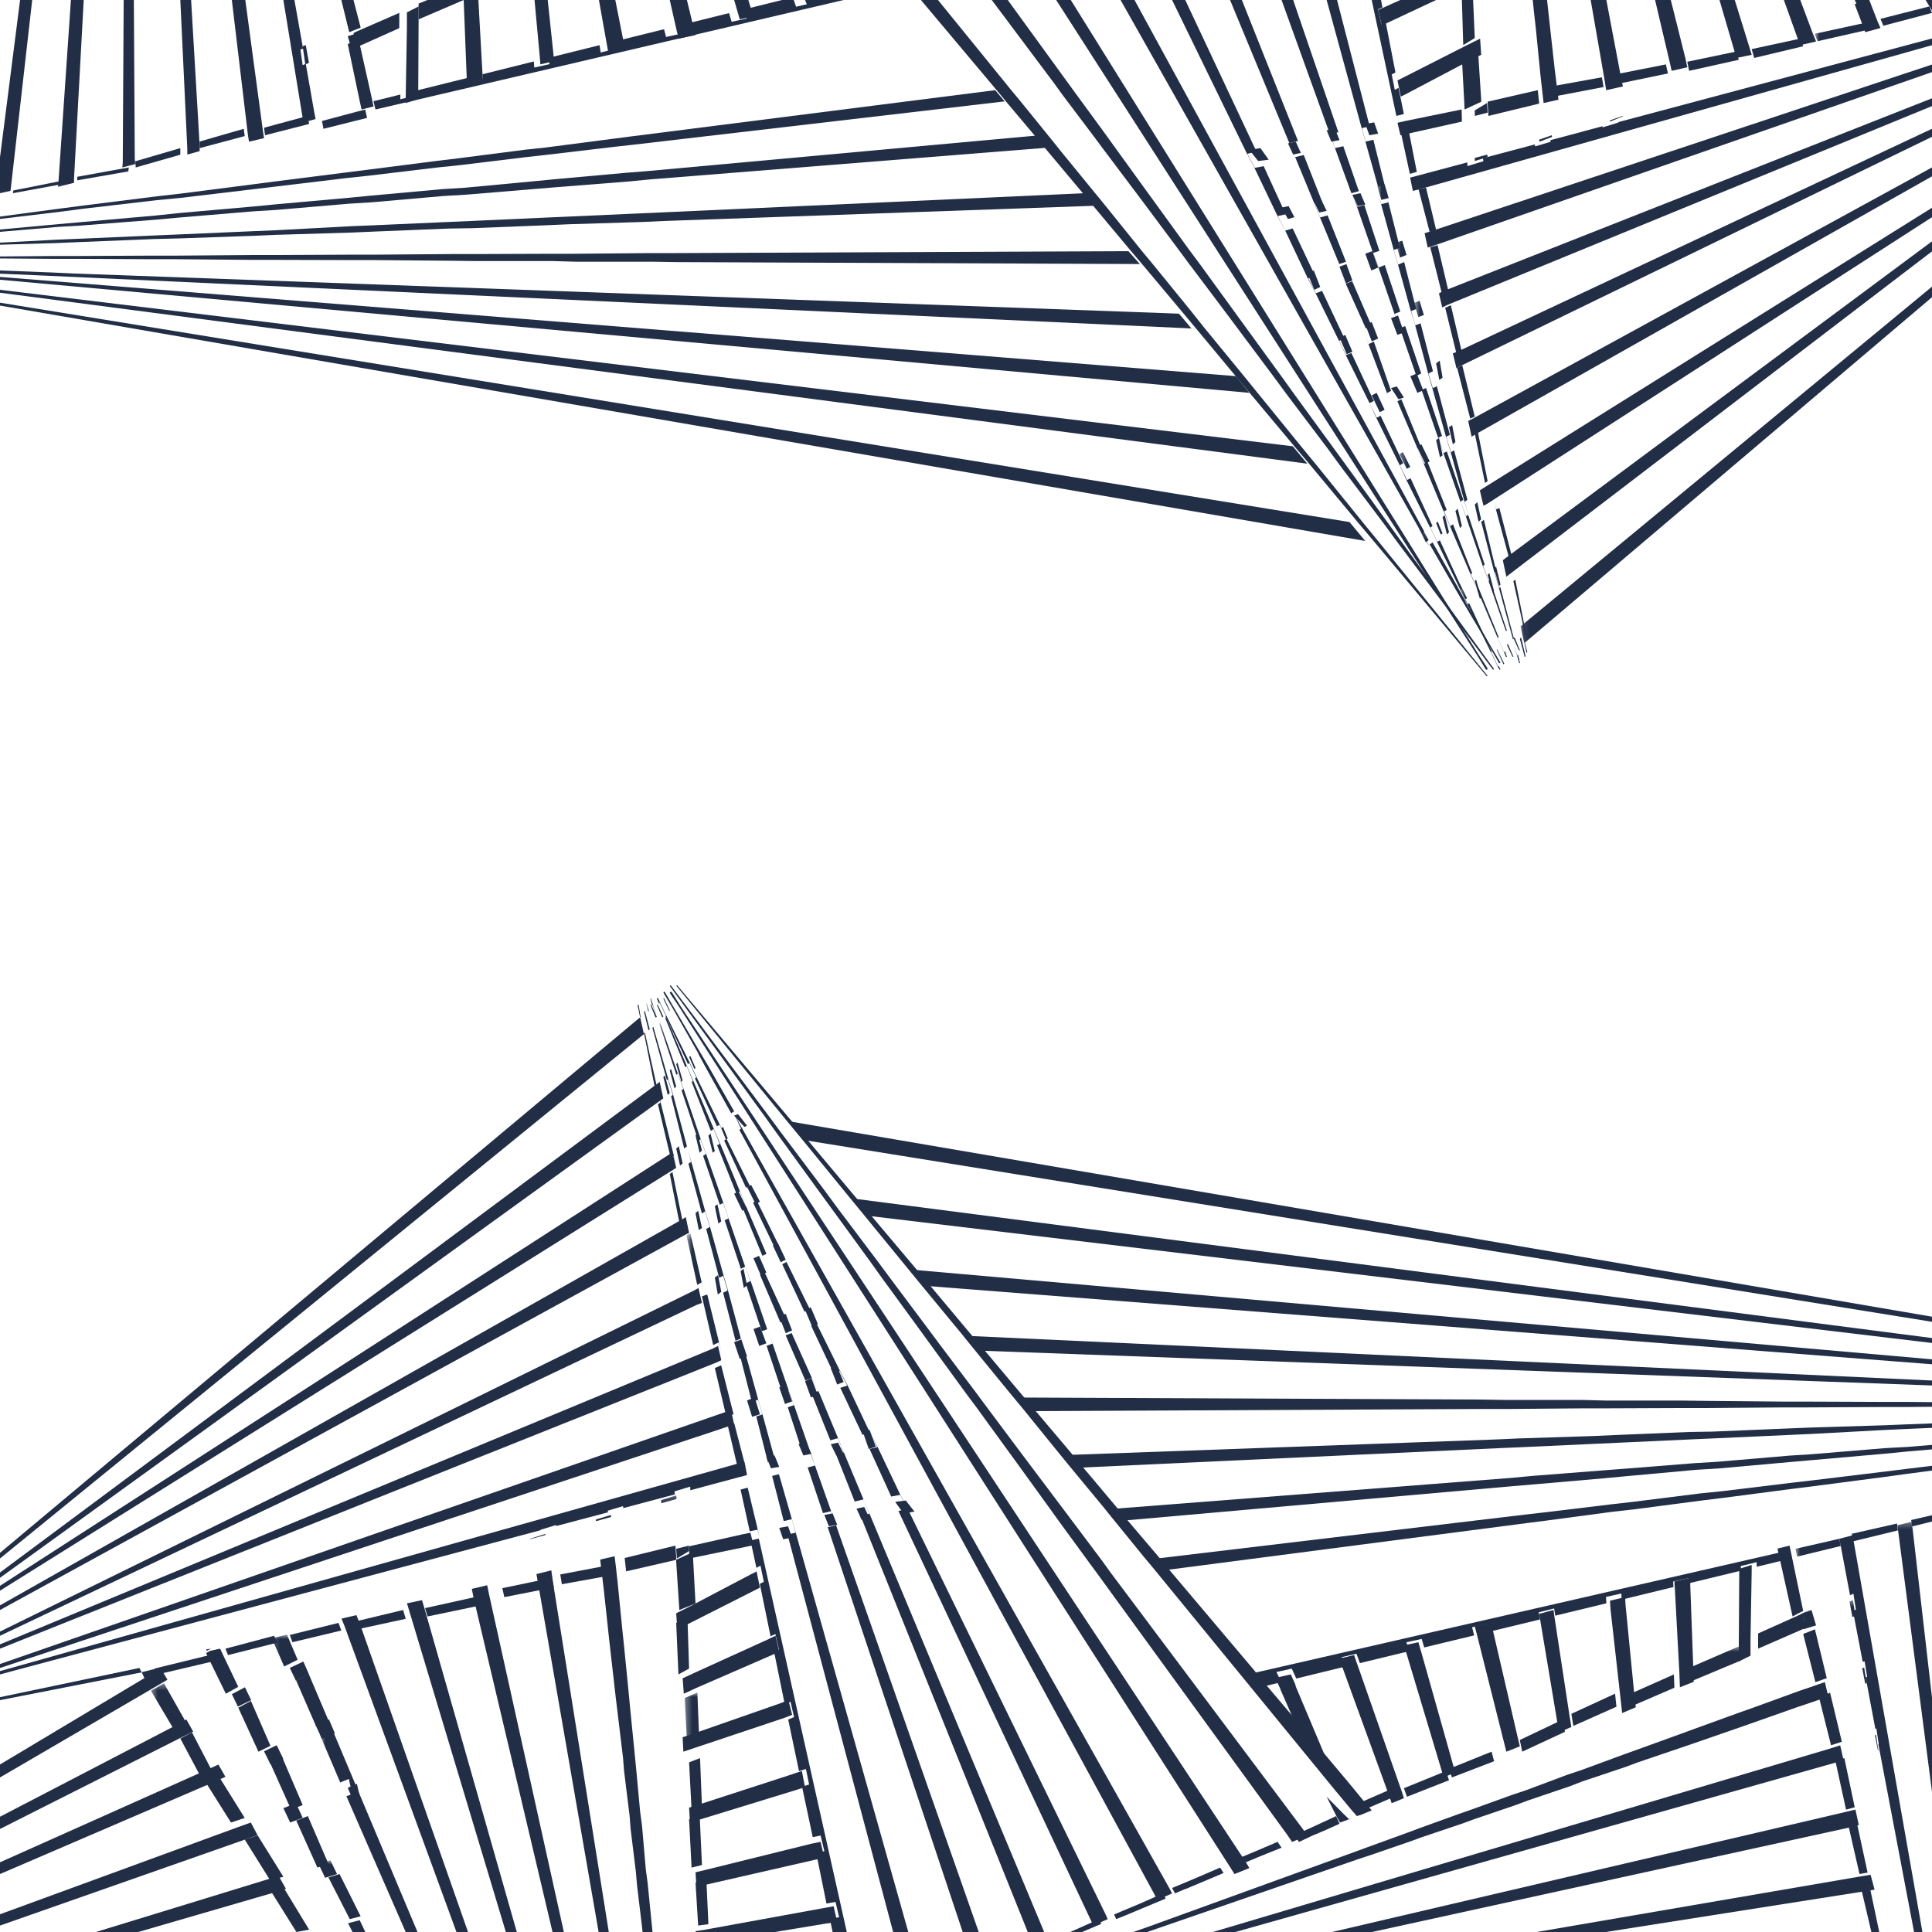 <svg xmlns="http://www.w3.org/2000/svg" width="300" height="300" viewBox="0 0 300 300" xmlns:xlink="http://www.w3.org/1999/xlink">
  <defs>
    <polygon id="a" points="151.757 303.27 303.514 303.27 303.514 0 0 0 0 151.635 0 303.27"/>
    <polygon id="c" points="25.517 .303 25.517 66.284 .783 66.284 .783 .303 25.517 .303"/>
    <polygon id="e" points="117.756 48.279 .296 48.279 .296 .612 117.756 .612"/>
    <polygon id="g" points="139.272 55.284 .83 55.284 .83 .457 139.272 .457 139.272 55.284"/>
    <polygon id="i" points="51.38 145.27 .366 145.27 .366 .876 51.38 .876"/>
    <polygon id="k" points="42.165 148.269 .335 148.269 .335 .698 42.165 .698 42.165 148.269"/>
    <polygon id="m" points="26.382 112.266 .589 112.266 .589 .509 26.382 .509"/>
    <polygon id="o" points="14.609 41.288 .325 41.288 .325 .813 14.609 .813"/>
    <polygon id="q" points="65.555 70.281 .704 70.281 .704 .205 65.555 .205 65.555 70.281"/>
    <polygon id="s" points="24.394 50.277 .175 50.277 .175 .817 24.394 .817 24.394 50.277"/>
    <polygon id="u" points="36.206 42.286 .432 42.286 .432 .385 36.206 .385 36.206 42.286"/>
    <polygon id="w" points="65.124 15.266 .859 15.266 .859 .877 65.124 .877 65.124 15.266"/>
    <polygon id="y" points="66.523 .03 66.523 69.877 .112 69.877 .112 .03"/>
    <polygon id="A" points="70.521 .243 70.521 78.12 .396 78.12 .396 .243 70.521 .243"/>
    <polygon id="C" points="77.506 .761 77.506 73.776 .447 73.776 .447 .761 77.506 .761"/>
    <polygon id="E" points="83.509 .811 83.509 70.797 .28 70.797 .28 .811 83.509 .811"/>
    <polygon id="G" points="86.509 .115 86.509 64.263 .316 64.263 .316 .115 86.509 .115"/>
    <polygon id="I" points="84.509 .683 84.509 45.676 .564 45.676 .564 .683 84.509 .683"/>
    <polygon id="K" points="87.509 .688 87.509 41.504 .711 41.504 .711 .688 87.509 .688"/>
    <polygon id="M" points="90.507 .906 90.507 36.644 .855 36.644 .855 .906 90.507 .906"/>
    <polygon id="O" points="22.522 .44 22.522 15.759 .778 15.759 .778 .44 22.522 .44"/>
  </defs>
  <g fill="none" fill-rule="evenodd">
    <mask id="b" fill="white">
      <use xlink:href="#a"/>
    </mask>
    <polyline fill="#212E46" points="124.725 177.013 304 205.893 304 205.139 122.257 174.07 124.725 177.013" mask="url(#b)"/>
    <polyline fill="#212E46" points="134.526 188.76 304 209.018 304 208.289 132.276 186.084 134.526 188.76" mask="url(#b)"/>
    <polyline fill="#212E46" points="143.646 199.667 304 212.156 304 211.426 141.542 197.15 143.646 199.667" mask="url(#b)"/>
    <polyline fill="#212E46" points="152.036 209.724 304 215.281 304 214.551 150.091 207.425 152.036 209.724" mask="url(#b)"/>
    <polyline fill="#212E46" points="292.63 217.688 280.616 217.64 277.053 217.64 265.161 217.53 261.379 217.482 249.487 217.482 245.814 217.384 233.764 217.384 230.25 217.324 158.116 217.007 159.892 219.123 230.663 218.783 234.335 218.783 246.228 218.685 249.791 218.685 261.598 218.637 265.27 218.637 277.163 218.54 280.726 218.54 292.63 218.479 296.291 218.479 304 218.406 304 217.761 296.291 217.688 292.63 217.688" mask="url(#b)"/>
    <polyline fill="#212E46" points="296.181 221.166 292.728 221.312 280.932 221.677 277.37 221.823 265.939 222.297 262.267 222.358 250.8 222.832 247.334 222.99 235.892 223.355 232.438 223.513 165.607 225.933 167.236 227.915 232.864 224.863 236.33 224.717 247.699 224.194 251.153 224.036 262.486 223.513 266.049 223.355 277.516 222.832 281.03 222.674 292.728 222.042 296.181 221.884 304 221.543 304 220.874 296.291 221.166 296.181 221.166" mask="url(#b)"/>
    <polyline fill="#212E46" points="292.728 224.863 281.309 225.811 277.844 226.03 266.73 226.979 263.167 227.197 252.15 228.073 248.794 228.328 237.91 229.18 234.542 229.496 172.575 234.311 174.095 236.147 235.004 230.76 238.324 230.481 249.11 229.544 252.478 229.228 263.373 228.231 266.827 228.024 277.941 227.027 281.407 226.723 292.728 225.726 296.181 225.386 304 224.717 304 224.024 296.181 224.68 292.728 224.863" mask="url(#b)"/>
    <polyline fill="#212E46" points="292.728 228.499 281.613 229.848 278.257 230.237 267.52 231.539 264.054 231.891 253.475 233.217 250.265 233.581 239.783 234.846 236.694 235.199 179.092 242.069 180.552 243.857 237.108 236.5 240.257 236.099 250.581 234.724 253.828 234.36 264.261 232.998 267.617 232.584 278.415 231.174 281.723 230.76 292.728 229.325 296.181 228.851 304 227.83 304 227.124 296.181 228.073 292.728 228.499" mask="url(#b)"/>
    <polyline fill="#212E46" points="294.698 237.643 294.564 236.573 287.535 238.166 287.754 239.333 294.698 237.643" mask="url(#b)"/>
    <polyline fill="#212E46" points="296.923 237.023 304 235.272 304 234.36 296.765 236.026 296.923 237.023" mask="url(#b)"/>
    <polyline fill="#212E46" points="195.661 262 198.971 261.201 198.201 259.628 200.583 259.104 201.267 260.594 201.279 260.641 208.863 258.794 208.35 257.316 210.634 256.792 211.159 258.246 218.841 256.386 218.389 255.004 220.759 254.491 221.15 255.814 228.905 253.943 228.587 252.68 231.042 252.144 231.36 253.347 239.139 251.464 238.932 250.356 241.326 249.76 241.497 250.88 249.435 248.961 249.374 247.972 251.756 247.436 251.817 248.389 259.853 246.435 259.804 245.577 262.259 245.04 262.259 245.851 270.319 243.896 270.319 243.169 272.774 242.573 272.774 243.288 277 242.263 276.67 241 194 259.938 194 260.022 195.649 262 195.661 262"/>
    <g transform="translate(278 236)">
      <mask id="d" fill="white">
        <use xlink:href="#c"/>
      </mask>
      <polyline fill="#212E46" points="7.832 4.061 7.603 2.94 .783 4.503 1.073 5.708 7.832 4.061" mask="url(#d)"/>
      <polyline fill="#212E46" points="18.817 .303 16.633 .84 16.765 1.89 25.215 67 26 67 26 62.383 18.974 1.281 18.817 .303" mask="url(#d)"/>
      <polyline fill="#212E46" points="9.655 2.403 7.603 2.94 7.832 4.061 9.269 11.697 9.8 11.471 10.186 13.953 9.716 14.096 11.237 22.042 11.538 21.97 11.925 24.381 11.695 24.452 13.204 32.458 13.361 32.387 13.735 34.857 13.675 34.857 19.783 67 21.039 67 9.873 3.548 9.655 2.403" mask="url(#d)"/>
    </g>
    <polyline fill="#212E46" points="280.302 253.576 280.29 253.588 280 253.744 281.895 261.203 283.634 260.591 284.165 262.857 282.427 263.457 284.322 271 286 270.46 284.177 262.857 283.646 260.603 283.646 260.531 281.823 253 280.302 253.6 280.302 253.576"/>
    <polyline fill="#212E46" points="286.654 281 288 280.63 286.389 273 285 273.441 286.654 281"/>
    <polyline fill="#212E46" points="290.822 301 292 300.904 290.333 293 289 293.24 290.822 301"/>
    <polyline fill="#212E46" points="288.744 291 290 290.772 288.322 283 287 283.384 288.744 291"/>
    <polyline fill="#212E46" points="278.352 251 279.231 250.531 280 250.148 280 250.173 280 250.16 278.143 241.247 277.879 240 276 240.469 276.297 241.778 278.352 251"/>
    <polyline fill="#212E46" points="224.542 275 224.529 275.012 218 277.671 218.012 277.694 218.471 279 225 276.435 224.542 275.024 224.542 275"/>
    <polyline fill="#212E46" points="215.584 278 215.573 278 211 279.996 211.843 281 216 279.209 215.584 278"/>
    <polyline fill="#212E46" points="193.291 289.241 195.655 288.253 199 286.904 198.382 286 195.036 287.434 192.685 288.41 191 289.096 191.533 290 193.291 289.241"/>
    <polyline fill="#212E46" points="164.758 301.351 167.166 300.364 171 298.74 170.682 298 166.834 299.714 164.439 300.766 163 301.429 163.229 302 164.758 301.351"/>
    <polyline fill="#212E46" points="201.682 286 201.694 285.987 201.778 285.987 203.644 285.098 205.894 284.146 208 283.194 207.474 282 205.068 283.117 202.831 284.146 201.012 284.959 201 284.959 201.012 284.984 201.682 286"/>
    <polyline fill="#212E46" points="242.7 267 242.688 267 236 270.183 236 270.196 236.372 272 242.988 268.923 243 268.923 242.7 267.013 242.7 267"/>
    <polyline fill="#212E46" points="184.086 293.305 184.147 293.305 186.454 292.335 190 290.838 189.46 290 185.926 291.521 183.607 292.503 182 293.162 182.454 294 184.086 293.305"/>
    <polyline fill="#212E46" points="174.905 297.365 177.353 296.337 181 294.813 180.609 294 176.962 295.613 174.502 296.641 173 297.276 173.315 298 174.905 297.365"/>
    <polyline fill="#212E46" points="250.789 263 250.777 263 244 266.122 244 266.134 244.305 268 250.988 265.027 251 265.015 250.789 263"/>
    <polyline fill="#212E46" points="231.613 272 231.601 272 225 274.667 225 274.689 225.447 276 231.988 273.49 232 273.479 231.613 272"/>
    <g transform="translate(157 255)">
      <mask id="f" fill="white">
        <use xlink:href="#e"/>
      </mask>
      <polyline fill="#212E46" points="113.073 .612 113.073 .624 105.593 3.857 105.593 3.869 105.666 6.045 113.073 2.944 113.073 .612" mask="url(#f)"/>
    </g>
    <polyline fill="#212E46" points="259.92 260 259.908 260.012 253 263.084 253 263.107 253.218 265 259.989 262.068 260 262.056 259.92 260.023 259.92 260"/>
    <polyline fill="#212E46" points="280.077 252.876 280.225 250.389 281 250.024 281 250 280.202 250.365 279.291 250.813 279.279 250.825 273 253.642 273 256 279.781 253.041 279.792 253.041 280.066 252.888 280.077 252.876"/>
    <g transform="translate(164 248)">
      <mask id="h" fill="white">
        <use xlink:href="#g"/>
      </mask>
      <polyline fill="#212E46" points="124.109 2.94 123.721 .457 123.187 .684 123.636 3.083 124.109 2.94" mask="url(#h)"/>
      <polyline fill="#212E46" points="12.329 52.623 47.07 40.628 48.89 40.032 54.991 37.931 56.823 37.263 63.058 35.162 64.902 34.482 71.294 32.31 73.272 31.57 79.749 29.374 81.654 28.634 88.349 26.391 90.339 25.651 97.192 23.324 99.182 22.643 106.108 20.244 108.243 19.493 115.254 17.022 117.462 16.282 118.141 16.044 118.153 16.044 119.9 15.447 119.366 13.191 117.62 13.8 117.608 13.812 115.485 14.528 108.243 17.165 106.108 17.917 99.097 20.459 97.047 21.211 90.193 23.694 88.131 24.433 81.423 26.904 79.373 27.584 72.968 29.983 70.918 30.663 64.513 32.978 62.597 33.647 56.35 35.902 54.53 36.583 48.356 38.826 46.536 39.495 14.452 51.131 11.941 52.014 4.25 54.783 1.885 55.63 .83 56 2.783 56 4.554 55.391 12.329 52.623" mask="url(#h)"/>
      <polyline fill="#212E46" points="125.856 13.37 125.468 10.959 125.165 11.031 125.626 13.442 125.856 13.37" mask="url(#h)"/>
      <polyline fill="#212E46" points="122.266 25.352 121.744 23.013 120.058 23.55 10.874 56 13.651 56 120.677 25.794 122.266 25.352" mask="url(#h)"/>
      <polyline fill="#212E46" points="127.676 23.849 127.3 21.378 127.142 21.45 127.615 23.849 127.676 23.849" mask="url(#h)"/>
      <polyline fill="#212E46" points="124.631 35.389 124.109 32.99 122.569 33.36 25.733 56 30.767 56 123.187 35.771 124.631 35.389" mask="url(#h)"/>
      <polyline fill="#212E46" points="127.081 45.426 126.463 43.111 125.092 43.338 55.683 55.248 53.257 55.702 51.473 56 53.232 56 53.269 55.726 55.646 55.26 55.622 56 59.928 56 125.626 45.665 127.081 45.426" mask="url(#h)"/>
    </g>
    <polyline fill="#212E46" points="201.146 261.605 201.134 261.555 200.434 260 198 260.547 198.787 262.189 198.861 262.426 203.131 272.166 203.194 272.253 208 278 201.208 261.878 201.146 261.605"/>
    <polyline fill="#212E46" points="209.456 282.51 210 282.339 209.469 282.476 208.517 281.553 206 279 207.483 281.929 208.082 283 209.456 282.51"/>
    <polyline fill="#212E46" points="217.541 277.828 210.874 258.757 210.778 258.489 210.258 257 208 257.537 208.507 259.05 208.592 259.294 215.645 278.682 216.092 279.976 216.104 280 218 279.219 218 279.207 217.553 277.853 217.541 277.828"/>
    <polyline fill="#212E46" points="225.559 273.777 220.69 256.521 220.62 256.299 220.249 255 218 255.503 218.429 256.86 218.51 257.118 223.751 274.573 223.751 274.596 224.18 276 224.191 276 226 275.193 225.988 275.169 225.559 273.801 225.559 273.777"/>
    <polyline fill="#212E46" points="235.616 269.549 231.874 253.414 231.812 253.19 231.49 252 229 252.53 229.322 253.78 229.384 254.015 233.51 270.433 233.906 271.988 233.906 272 236 271.175 236 271.163 235.616 269.56 235.616 269.549"/>
    <polyline fill="#212E46" points="243.705 266.367 241.426 251.418 241.381 251.12 241.222 250 239 250.596 239.193 251.703 239.227 251.942 241.789 267.261 241.789 267.273 242.073 268.988 242.073 269 244 268.166 243.705 266.379 243.705 266.367"/>
    <polyline fill="#212E46" points="253.772 263.085 252.414 249.227 252.402 248.972 252.342 248 250 248.547 250.06 249.555 250.072 249.822 251.886 265.976 251.886 266 254 265.101 254 265.077 253.772 263.109 253.772 263.085"/>
    <polyline fill="#212E46" points="262.927 258.843 262.461 246.102 262.461 245 260 245.564 260.049 246.466 260.073 246.729 260.771 259.77 260.771 259.795 260.857 261.975 260.857 262 263 261.148 263 261.123 262.927 258.856 262.927 258.843"/>
    <polyline fill="#212E46" points="271.817 254.653 272 243.994 272 243 270.067 243.606 270.067 244.589 270 255.635 270 258 271.817 257.091 271.817 254.653"/>
    <polyline fill="#212E46" points="280.206 250.392 280 252.976 280 253 282 252.388 281.286 250 281.286 250.012 280.206 250.392"/>
    <polyline fill="#212E46" points="210.689 282 211.166 281.854 211.325 281.806 213 281.114 212.988 281.102 212.071 280.034 212.059 280.022 208.99 276.296 208.953 276.26 204.246 270.653 204.184 270.568 196.616 261.649 196.604 261.649 194.953 259.634 194.929 259.622 194.929 259.574 181.222 243.349 179.755 241.565 174.73 235.655 173.202 233.822 167.834 227.439 166.196 225.461 160.449 218.665 158.664 216.553 152.55 209.284 150.594 206.991 144.114 199.248 141.999 196.736 134.944 188.363 132.682 185.693 125.089 176.64 122.607 173.703 105.159 153 105 153.049 121.812 173.606 124.245 176.543 131.63 185.584 133.782 188.205 140.678 196.627 142.732 199.139 149.127 206.881 151.022 209.224 156.976 216.505 158.774 218.665 164.361 225.558 165.988 227.548 171.257 233.919 172.786 235.812 177.689 241.832 179.168 243.603 207.522 278.25 207.571 278.299 209.833 281.017 210.689 282"/>
    <polyline fill="#212E46" points="200.634 286 200.67 286 203 285.004 202.313 284.032 202.301 284.008 172.444 244.177 171.071 242.27 166.436 236.099 164.94 234.107 159.974 227.511 158.441 225.47 153.157 218.401 151.526 216.202 145.922 208.768 144.12 206.351 138.247 198.504 136.346 195.94 129.958 187.462 127.996 184.789 121.178 175.727 119.008 172.8 104.159 153 104 153.097 118.91 173.577 120.332 175.57 126.941 184.668 128.903 187.352 135.083 195.831 136.922 198.406 142.685 206.302 144.439 208.719 149.883 216.202 151.526 218.401 156.7 225.519 158.184 227.56 163.04 234.277 164.462 236.257 169.06 242.549 170.446 244.432 199.996 285.065 199.996 285.077 200.621 285.988 200.634 286"/>
    <polyline fill="#212E46" points="194 290.074 193.46 289.161 105.621 156.143 104.319 154.073 104.233 154 104 154.073 104.086 154.304 105.474 156.375 191.151 290.147 191.691 291 194 290.074"/>
    <polyline fill="#212E46" points="114 172.568 109.968 165.515 108.725 163.416 104.608 156.399 103.378 154.288 103.231 154 103 154.06 103.146 154.372 104.45 156.555 108.433 163.56 108.433 163.632 109.578 165.743 113.549 172.892 113.61 173 113.537 172.856 114 172.568"/>
    <polyline fill="#212E46" points="179.739 295 182 294.013 181.557 293.16 114 173.012 114 173 115.065 175.254 114.814 175.449 114.825 175.473 179.296 294.22 179.667 295 179.739 295"/>
    <polyline fill="#212E46" points="172 298.005 171.701 297.313 140.945 234.283 139.819 232.146 136.3 224.742 135.079 222.461 131.619 215.129 130.421 212.848 126.806 205.529 125.764 203.32 122.149 196.001 121.095 193.719 117.492 186.4 116.426 184.118 112.823 176.872 111.781 174.663 108.166 167.259 107.112 165.05 103.496 157.743 102.443 155.534 102.144 155 102 155.073 102.287 155.583 102.383 155.522 103.437 157.719 103.365 157.84 106.813 165.208 106.813 165.22 107.064 165.086 108.106 167.283 107.938 167.453 107.938 167.502 111.326 174.893 111.542 175.318 111.326 174.869 111.733 174.663 112.787 176.848 112.44 177.102 112.452 177.102 115.84 184.421 116.354 184.154 117.456 186.412 116.941 186.752 116.953 186.788 120.425 194.022 121.035 193.719 122.125 195.964 121.466 196.304 121.466 196.316 124.914 203.672 125.74 203.344 126.794 205.541 125.968 205.881 125.98 205.917 129.428 213.224 130.374 212.848 131.559 215.154 130.481 215.506 130.493 215.53 133.929 222.8 135.079 222.473 136.228 224.718 135.019 224.985 138.383 232.377 138.586 232.79 138.395 232.377 139.772 232.122 140.897 234.283 139.496 234.635 139.52 234.659 169.45 298.308 169.749 299 172 298.005"/>
    <polyline fill="#212E46" points="127 216 126.075 213.992 122.938 207.023 122.925 207 122 207.35 125.05 214.354 126.05 213.981 127 216"/>
    <polyline fill="#212E46" points="123 207 122.16 205.007 118.736 197.568 118.478 197 118.736 197.592 118 197.93 118.013 197.954 121.178 205.345 122.134 204.983 123 207"/>
    <polyline fill="#212E46" points="119 194.674 115.879 187.382 114.884 184.955 111.836 177.602 110.852 175.308 107.646 167.81 106.663 165.54 103.445 157.958 102.461 155.761 102.146 155 102 155 102.304 155.833 102.449 156.183 102.304 155.809 102.437 155.761 103.433 157.97 103.299 158.091 103.299 158.103 106.408 165.709 106.626 165.528 107.586 167.858 107.416 168.003 107.416 168.052 110.379 175.598 110.816 175.308 111.763 177.626 111.326 177.843 111.386 177.904 114.349 185.329 114.446 185.546 114.349 185.317 114.859 184.991 115.867 187.369 115.345 187.623 118.381 195 119 194.71 119 194.674"/>
    <polyline fill="#212E46" points="163 302.082 162.782 301.543 135.002 235.019 134.093 232.851 131.04 225.552 130.131 223.311 127.09 216 126 216.367 126.024 216.392 128.92 223.617 128.932 223.654 130.107 223.323 131.016 225.552 129.828 225.859 132.724 233.17 133.184 234.284 132.724 233.158 134.081 232.827 134.99 235.043 133.62 235.362 133.633 235.399 160.577 302.461 160.795 303 163 302.082"/>
    <g transform="translate(102 158)">
      <mask id="j" fill="white">
        <use xlink:href="#i"/>
      </mask>
      <polyline fill="#212E46" points="14.562 40.929 13.717 38.714 11.134 31.22 10.313 28.774 7.657 21.206 6.824 18.919 4.168 11.12 3.263 8.76 .535 .876 .366 .949 .378 .973 3.022 8.894 3.227 8.736 4.108 11.096 3.854 11.291 3.854 11.364 6.426 19.126 6.776 18.895 7.621 21.182 7.186 21.486 7.198 21.523 9.77 29.066 10.289 28.799 11.109 31.195 10.53 31.487 10.542 31.536 13.041 39.019 13.705 38.69 14.526 40.916 13.777 41.282 13.789 41.294 16.3 48.715 17.133 48.411 14.562 40.929" mask="url(#j)"/>
      <polyline fill="#212E46" points="27.068 76.686 24.557 69.581 23.797 67.367 21.298 60.176 20.465 57.889 17.966 50.638 17.157 48.496 17.954 50.638 17.037 50.978 17.049 51.015 19.475 58.278 19.487 58.291 20.429 57.913 21.286 60.188 20.32 60.517 22.662 67.683 22.674 67.683 23.748 67.415 24.545 69.569 23.41 69.873 23.422 69.885 25.776 76.918 25.776 76.954 27.044 76.662 27.756 78.864 26.525 79.144 48.821 146 51.38 146 27.816 78.816 27.068 76.686" mask="url(#j)"/>
    </g>
    <polyline fill="#212E46" points="102 158 101.4 156.052 101.063 155 101 155.072 101.253 156.1 101.337 156.04 102 158"/>
    <g transform="translate(100 155)">
      <mask id="l" fill="white">
        <use xlink:href="#k"/>
      </mask>
      <polyline fill="#212E46" points="6.674 23.008 4.521 14.995 3.772 12.547 1.441 4.436 .775 1.989 .406 .698 .335 .771 .632 2.074 .739 2.5 .632 2.037 .763 1.976 1.441 4.461 1.298 4.595 3.546 12.717 3.546 12.729 3.725 12.571 4.462 15.019 4.212 15.214 4.212 15.238 6.234 23.324 6.567 24.505 6.246 23.324 6.674 23.008" mask="url(#l)"/>
      <polyline fill="#212E46" points="22.968 80.926 20.946 73.887 20.352 71.743 18.401 64.632 17.735 62.342 15.725 55.072 15.047 52.856 13.037 45.366 12.359 43.065 10.266 35.563 9.517 33.115 6.757 23.3 7.316 25.419 6.9 25.699 8.993 33.432 9.481 33.103 10.218 35.539 9.648 35.819 9.671 35.88 11.669 43.418 12.3 43.101 12.978 45.391 12.288 45.732 12.288 45.744 14.215 53.197 15.035 52.856 15.69 55.096 14.881 55.413 14.893 55.449 16.76 62.72 16.76 62.732 17.711 62.342 18.377 64.632 17.438 64.948 19.234 72.06 19.353 72.45 19.234 72.036 20.328 71.743 20.958 73.911 19.9 74.179 19.9 74.191 21.696 81.194 22.945 80.901 23.527 82.996 22.279 83.288 22.29 83.3 39.75 149 42.165 149 23.563 82.996 22.968 80.926" mask="url(#l)"/>
    </g>
    <polyline fill="#212E46" points="104.415 182 104.022 182.284 104 182.295 104.011 182.331 105.519 189.976 105.53 190 106 189.669 104.426 182.035 104.415 182"/>
    <g transform="translate(106 191)">
      <mask id="n" fill="white">
        <use xlink:href="#m"/>
      </mask>
      <polyline fill="#212E46" points="1.195 .509 .601 .803 .589 .815 2.26 8.486 2.26 8.523 2.272 8.51 2.937 8.131 3.24 9.44 2.95 8.107 1.195 .509" mask="url(#n)"/>
      <polyline fill="#212E46" points="11.833 47.916 10.538 48.197 10.538 48.222 11.458 52.455 12.088 52.112 12.608 54.62 11.979 54.938 11.991 54.987 13.649 63.074 14.399 62.731 14.968 65.166 14.194 65.471 15.852 73.619 16.747 73.252 17.304 75.625 16.396 76.017 16.396 76.029 18.067 84.018 19.144 83.688 19.64 86.098 18.539 86.428 20.197 94.245 20.197 94.27 21.419 94.025 22.012 96.46 20.742 96.741 22.327 104.546 22.339 104.583 23.743 104.326 24.3 106.712 22.86 106.92 22.86 106.932 24.118 113 26.382 113 11.833 47.928 11.833 47.916" mask="url(#n)"/>
    </g>
    <polyline fill="#212E46" points="114.017 221.023 114.017 221 113 221.326 114.569 227.977 114.569 228 115.724 227.709 116 229 115.762 227.744 114.017 221.023"/>
    <polyline fill="#212E46" points="109.825 201.024 109.825 201 109 201.292 109 201.316 110.729 208.808 110.742 208.857 111.62 208.443 112 210 111.646 208.419 109.825 201.024"/>
    <polyline fill="#212E46" points="111.981 212 111.028 212.421 111 212.421 111 212.434 112.766 219.885 112.766 219.923 112.794 219.923 113.902 219.604 114 220 113.902 219.579 111.981 212"/>
    <polyline fill="#212E46" points="117.635 237.534 118 239 117.671 237.534 116.106 231.012 116.106 231 115.035 231.289 115 231.289 115 231.312 116.412 237.753 116.412 237.776 116.435 237.776 117.635 237.534"/>
    <polyline fill="#212E46" points="99.156 156 99 156.092 99.403 158 99.494 157.954 99.481 157.924 99.156 156"/>
    <polyline fill="#212E46" points="100.142 160.343 100.059 160 100.142 160.356 100.012 160.429 100 160.441 101.704 168.975 101.704 169 102 168.767 102 168.743 100.142 160.343"/>
    <polyline fill="#212E46" points="102.584 171.189 102 169 102.543 171.225 102.176 171.459 102.163 171.471 104.118 179.684 104.118 179.697 104.145 179.684 104.606 179.488 105 181 104.633 179.451 102.584 171.189"/>
    <polyline fill="#212E46" points="99.866 160.672 100 160.598 99.915 160.245 99.415 158 99.39 158.012 99.305 158.049 99.281 158.061 0 241.122 0 242 99.854 160.684 99.866 160.672"/>
    <polyline fill="#212E46" points="100.143 157 100 157.069 100.117 157.594 100.702 160 100.728 159.972 100.884 159.82 100.143 157"/>
    <polyline fill="#212E46" points="102 157.921 101.859 157.616 101.118 156 101.024 156.049 101 156.059 101.788 158 101.835 157.98 102 157.921"/>
    <polyline fill="#212E46" points="102.118 156 102 156.041 102.129 156.355 102.849 158 102.882 157.959 103 157.858 102.118 156"/>
    <polyline fill="#212E46" points="103.111 155 103.03 155.052 103 155.063 103.929 157 103.939 156.99 104 156.885 103.111 155"/>
    <polyline fill="#212E46" points="102.669 170.787 103 170.554 102.51 168.331 102.436 168 102.424 168 102.118 168.233 102.118 168.233 0 244.177 0 245 102.657 170.799 102.669 170.787"/>
    <polyline fill="#212E46" points="103.244 167 103.061 167.176 103 167.231 103.683 170 103.744 169.946 104 169.729 103.244 167"/>
    <polyline fill="#212E46" points="104.215 166 104.032 166.182 104 166.224 104.731 169 104.774 168.944 105 168.72 104.215 166"/>
    <polyline fill="#212E46" points="105.202 165 105.02 165.215 105 165.244 105.808 168 105.859 167.943 106 167.77 105.202 165"/>
    <polyline fill="#212E46" points="107.209 164 107.018 164.111 107 164.111 107.827 166 107.873 165.96 108 165.819 107.209 164"/>
    <polyline fill="#212E46" points="104.548 181.632 104.988 181.343 105 181.331 104.793 180.478 104.439 179 104.024 179.192 103.999 179.204 0 246.243 0 247 104.524 181.644 104.548 181.632"/>
    <polyline fill="#212E46" points="105.478 178.323 105.411 178 105.4 178 105 178.35 105.3 179.655 105.6 181 105.611 180.973 106 180.664 105.478 178.323"/>
    <polyline fill="#212E46" points="108.314 176 108.029 176.268 108 176.296 108.637 179 108.647 179 109 178.648 108.314 176"/>
    <polyline fill="#212E46" points="110.328 176 110.017 176.341 110 176.37 110.672 179 110.69 178.986 111 178.73 110.328 176"/>
    <polyline fill="#212E46" points="112.279 175 112 175.167 112.148 175.532 112.738 177 112.762 176.98 113 176.773 112.279 175"/>
    <polyline fill="#212E46" points="114.609 173.01 114.594 173 114 173.232 114.094 173.348 115.609 175 115.672 174.952 116 174.797 114.609 173.01"/>
    <polyline fill="#212E46" points="106.391 191.733 106.988 191.444 107 191.444 106.489 189 106.452 189.012 105.929 189.349 105.893 189.361 0 249.278 0 250 106.379 191.745 106.391 191.733"/>
    <polyline fill="#212E46" points="108.41 188 108.019 188.362 108 188.388 108.514 191 108.543 190.987 109 190.679 108.41 188"/>
    <polyline fill="#212E46" points="111.404 187 111.026 187.296 111 187.309 111.553 190 111.579 189.973 112 189.65 111.404 187"/>
    <polyline fill="#212E46" points="114.672 185 114 185.368 114.128 185.627 115.264 188 115.312 187.973 116 187.686 114.672 185"/>
    <polyline fill="#212E46" points="116.637 184 116 184.307 117.348 187 117.363 186.986 118 186.595 116.637 184"/>
    <polyline fill="#212E46" points="108.223 202.606 108.988 202.316 109 202.316 108.757 201.291 108.454 200 107.786 200.374 107.774 200.386 0 253.349 0 254 108.211 202.606 108.223 202.606"/>
    <polyline fill="#212E46" points="111.496 198 111.027 198.359 111 198.373 111.46 201 111.487 200.986 112 200.599 111.496 198"/>
    <polyline fill="#212E46" points="115.452 197 115.008 197.38 115 197.38 115.5 200 116 199.577 115.452 197"/>
    <polyline fill="#212E46" points="118.692 196.895 117.862 195 117.846 195.014 117.062 195.359 117 195.388 118.123 198 119 197.598 118.692 196.895"/>
    <polyline fill="#212E46" points="120.77 193 120.081 193.35 120 193.379 121.23 196 121.257 195.986 122 195.593 120.77 193"/>
    <polyline fill="#212E46" points="125.893 203 125.025 203.388 125 203.388 126.107 206 126.132 206 127 205.598 125.893 203"/>
    <polyline fill="#212E46" points="123 206.585 122.882 206.309 122 204 121.026 204.415 121 204.429 122 207 122.026 207 123 206.585"/>
    <polyline fill="#212E46" points="118.057 206.099 118.029 206 117.043 206.354 117 206.354 117.9 209 117.914 208.986 119 208.59 118.057 206.099"/>
    <polyline fill="#212E46" points="115.12 208 114.016 208.398 114 208.412 114.864 211 114.912 210.986 116 210.616 115.12 208"/>
    <polyline fill="#212E46" points="111.156 211.617 111.988 211.219 112 211.207 111.853 210.544 111.499 209 110.679 209.41 0 255.337 0 256 111.132 211.617 111.156 211.617"/>
    <polyline fill="#212E46" points="129.906 212 129.033 212.423 129 212.45 130.006 215 130.006 214.986 131 214.591 129.906 212"/>
    <polyline fill="#212E46" points="127 216.589 126.904 216.37 125.994 214 125.036 214.438 125 214.452 125.922 217 127 216.589"/>
    <polyline fill="#212E46" points="122.066 215 121.039 215.433 121 215.433 121.895 218 121.947 217.986 123 217.609 122.066 215"/>
    <polyline fill="#212E46" points="117.188 217 116.029 217.444 116 217.458 116.783 220 116.855 219.972 118 219.611 117.188 217"/>
    <polyline fill="#212E46" points="112.986 221.538 113.976 221.201 114 221.201 113.597 219.373 113.511 219 112.546 219.301 112.522 219.301 0 258.387 0 259 112.962 221.538 112.986 221.538"/>
    <polyline fill="#212E46" points="135.015 222 134.031 222.388 134 222.402 134.903 225 134.964 224.971 136 224.656 135.015 222"/>
    <polyline fill="#212E46" points="130.133 224 129.012 224.26 129 224.26 129.855 226 129.867 225.99 131 225.75 130.133 224"/>
    <polyline fill="#212E46" points="125.165 224 124.038 224.217 124 224.227 124.747 226 124.81 225.99 126 225.744 125.165 224"/>
    <polyline fill="#212E46" points="120.269 226 119 226.239 119.138 226.577 119.717 228 119.772 227.99 121 227.771 120.269 226"/>
    <polyline fill="#212E46" points="83.914 237.55 86.356 236.799 86.356 236.966 94.402 234.829 94.365 234.579 96.734 233.875 96.807 234.173 104.792 232.048 104.731 231.583 107.173 230.843 107.197 231.404 114.84 229.351 114.877 229.351 115.988 229.053 116 229.053 115.853 228.325 115.585 227 114.462 227.298 114.449 227.298 0 259.487 0 260 83.939 237.61 83.914 237.55"/>
    <polyline fill="#212E46" points="140.651 233 139 233.203 139.23 233.531 140.292 235 140.321 235 142 234.72 140.651 233"/>
    <polyline fill="#212E46" points="134.198 234 133 234.26 133.406 235.144 133.781 236 133.791 235.99 135 235.74 134.198 234"/>
    <polyline fill="#212E46" points="129.289 235 128.024 235.234 128 235.244 128.711 237 128.771 236.99 130 236.766 129.289 235"/>
    <polyline fill="#212E46" points="122.368 237 121.013 237.245 121 237.255 121.606 239 121.645 239 123 238.755 122.368 237"/>
    <polyline fill="#212E46" points="94.792 243 87 244.479 87.245 246 95 244.595 94.792 243"/>
    <polyline fill="#212E46" points="105 242.212 105 241.843 104.876 240 97.062 241.911 97 241.939 97.223 244 105 242.212"/>
    <polyline fill="#212E46" points="35 256.009 35.411 257 43 255.086 42.566 254 35 256.009"/>
    <polyline fill="#212E46" points="66.392 251 74 249.418 73.715 248 66 249.711 66.392 251"/>
    <polyline fill="#212E46" points="107.035 242 115.753 240.206 116.988 239.943 117 239.943 116.885 239.451 116.527 238 115.349 238.24 115.326 238.24 107 240.114 107.012 240.983 107.035 242"/>
    <polyline fill="#212E46" points="55.473 253 63 251.369 62.597 250 55 251.821 55.473 253"/>
    <polyline fill="#212E46" points="21.643 259 0 263.537 0 264 22 259.683 21.643 259"/>
    <polyline fill="#212E46" points="45.411 255 53 253.187 52.566 252 45 253.877 45.411 255"/>
    <polyline fill="#212E46" points="32.644 257.221 32.542 257 24 259.088 24.331 259.696 24.483 260 33 257.995 32.644 257.221"/>
    <polyline fill="#212E46" points="32.69 256.364 34 256 32 256.559 32.591 256.442 32.69 256.364"/>
    <polyline fill="#212E46" points="78.312 248 86 246.489 85.712 245 78 246.611 78.312 248"/>
    <polyline fill="#212E46" points="107.623 242.028 107.595 241 105 242.202 105 242.513 105.488 250 108 248.983 107.623 242.028"/>
    <polyline fill="#212E46" points="106.743 251 105 252.025 105.347 260 107 259.095 106.743 251"/>
    <g transform="translate(106 262)">
      <mask id="p" fill="white">
        <use xlink:href="#o"/>
      </mask>
      <polyline fill="#212E46" points="2.288 .813 .325 1.667 .715 9.264 2.592 8.611 2.288 .813" mask="url(#p)"/>
    </g>
    <polyline fill="#212E46" points="108.703 273 107 273.654 107.385 281 109 280.489 108.703 273"/>
    <polyline fill="#212E46" points="108.649 282 107 282.501 107.386 290 109 289.599 108.649 282"/>
    <polyline fill="#212E46" points="109.692 292 108 292.341 108.41 299 110 298.784 109.692 292"/>
    <g transform="translate(49 232)">
      <mask id="r" fill="white">
        <use xlink:href="#q"/>
      </mask>
      <polyline fill="#212E46" points="53.638 .948 53.697 1.415 56.045 .768 56.021 .205 53.638 .948" mask="url(#r)"/>
      <polyline fill="#212E46" points="52.232 67.092 51.564 60.38 51.278 58.258 50.694 51.509 50.408 49.387 49.753 42.351 48.824 33.001 48.621 30.844 47.894 23.519 47.656 21.278 46.905 13.702 46.655 11.461 46.44 9.65 44.2 10.166 44.402 11.976 44.498 12.695 44.772 14.985 45.558 22.297 45.809 24.526 46.631 31.743 46.881 33.792 47.739 40.913 47.906 42.998 48.764 49.951 48.919 51.977 49.741 58.677 49.92 60.763 50.718 67.416 50.897 69.322 51.111 71 52.625 71 52.434 69.082 52.232 67.092" mask="url(#r)"/>
      <polyline fill="#212E46" points="43.521 3.957 43.556 4.208 45.904 3.549 45.832 3.249 43.521 3.957" mask="url(#r)"/>
      <polyline fill="#212E46" points="36.847 13.57 36.609 11.844 34.297 12.419 34.583 14.026 44.474 71 46.011 71 36.847 13.57" mask="url(#r)"/>
      <polyline fill="#212E46" points="33.32 6.941 33.344 7.001 35.703 6.354 35.703 6.186 33.32 6.941" mask="url(#r)"/>
      <polyline fill="#212E46" points="26.647 14.158 24.263 14.721 24.549 16.171 37.503 71 39.219 71 26.956 15.656 26.647 14.158" mask="url(#r)"/>
      <polyline fill="#212E46" points="16.529 16.471 14.194 16.963 14.611 18.341 30.448 71 32.104 71 16.923 17.79 16.529 16.471" mask="url(#r)"/>
      <polyline fill="#212E46" points="6.341 18.797 4.029 19.336 4.482 20.451 22.976 71 24.728 71 6.829 19.983 6.341 18.797" mask="url(#r)"/>
      <polyline fill="#212E46" points="2.349 36.729 .704 37.448 3.838 44.796 4.041 44.689 5.161 44.233 5.697 46.558 4.791 46.918 15.302 71 17.089 71 2.623 36.597 2.349 36.729" mask="url(#r)"/>
    </g>
    <polyline fill="#212E46" points="49.058 268 51 267.141 47.965 260 46 260.976 49.058 268"/>
    <g transform="translate(42 253)">
      <mask id="t" fill="white">
        <use xlink:href="#s"/>
      </mask>
      <polyline fill="#212E46" points=".175 1.396 .632 2.36 2.125 5.771 4.219 4.723 3.004 1.878 2.57 .817 .175 1.396" mask="url(#t)"/>
    </g>
    <polyline fill="#212E46" points="54.311 298 56 297.563 52.723 291 51 291.527 54.311 298"/>
    <polyline fill="#212E46" points="37 265.176 40.132 272 42 271.091 38.04 262 38.957 264.117 37 265.176"/>
    <polyline fill="#212E46" points="45.2 281 47 280.28 43.878 273 42 273.859 45.2 281"/>
    <polyline fill="#212E46" points="49.289 290 51 289.418 47.801 282 46 282.696 49.289 290"/>
    <polyline fill="#212E46" points="32.692 256.329 32.58 256.399 32 256.693 32.313 257.351 35.069 263 37 261.931 34.578 256.857 34.176 256 32.692 256.329"/>
    <g transform="translate(23 261)">
      <mask id="v" fill="white">
        <use xlink:href="#u"/>
      </mask>
      <polyline fill="#212E46" points="3.883 7.355 5.819 6.32 2.464 .385 .432 1.539 3.883 7.355" mask="url(#v)"/>
    </g>
    <polyline fill="#212E46" points="31.223 276 33 275.131 29.81 269 28 269.953 31.223 276"/>
    <polyline fill="#212E46" points="46.03 300 48 299.63 43.97 293 42 293.561 46.03 300"/>
    <polyline fill="#212E46" points="35.867 283 38 282.287 34.081 276 32 276.856 35.867 283"/>
    <polyline fill="#212E46" points="41.966 292 44 291.417 40.009 285 38 285.643 41.966 292"/>
    <polyline fill="#212E46" points="22 259.657 22.407 260.543 22.719 261 25 259.629 24.647 259 22 259.657"/>
    <polyline fill="#212E46" points="109.502 299.637 108 299.875 108.085 302 109.575 301.775 128.268 298.688 128.558 298.65 130 298.438 129.443 296 128.037 296.262 127.807 296.3 109.502 299.637"/>
    <polyline fill="#212E46" points="109.652 290.333 108 290.728 108.144 293 109.724 292.63 126.468 288.802 126.743 288.741 128 288.457 127.414 286 126.205 286.247 125.965 286.296 109.652 290.333"/>
    <polyline fill="#212E46" points="108.741 280.138 107 280.685 107.142 283 108.812 282.491 123.697 277.925 123.922 277.849 125 277.506 124.514 275 123.461 275.343 123.153 275.458 108.741 280.138"/>
    <polyline fill="#212E46" points="107.91 269.114 106 269.76 106.112 272 108.034 271.355 121.772 266.757 122.07 266.651 123 266.276 122.43 264 121.512 264.352 121.276 264.446 107.91 269.114"/>
    <polyline fill="#212E46" points="108.045 259.658 106 260.608 106.184 263 108.155 262.089 119.935 256.962 120.216 256.835 121 256.519 120.424 254 119.665 254.354 119.457 254.468 108.045 259.658"/>
    <polyline fill="#212E46" points="107.169 249.42 105 250.506 105.169 253 107.289 251.951 117.12 246.975 117.373 246.852 118 246.531 117.482 244 116.855 244.346 116.602 244.457 107.169 249.42"/>
    <polyline fill="#212E46" points="107 240.844 106.99 240 105 240.5 105.102 242 107 240.844"/>
    <g transform="translate(1 288)">
      <mask id="x" fill="white">
        <use xlink:href="#w"/>
      </mask>
      <polyline fill="#212E46" points="54.2 12.88 54.236 12.941 55.976 12.525 54.853 10.164 53.04 10.641 54.2 12.88" mask="url(#x)"/>
      <polyline fill="#212E46" points="49.487 3.581 51.336 3.006 50.309 .877 48.46 1.44 49.487 3.581" mask="url(#x)"/>
      <polyline fill="#212E46" points="43.396 5.294 42.26 3.288 40.351 3.887 .859 16 6.708 16 41.56 5.869 43.396 5.294" mask="url(#x)"/>
    </g>
    <polyline fill="#212E46" points="56 279.598 55.423 277 54.218 277.509 54 277.629 55.026 280 56 279.598"/>
    <polyline fill="#212E46" points="45.06 283 47 282.26 45.952 280 44 280.767 45.06 283"/>
    <polyline fill="#212E46" points="40 284.973 38.946 283 36.912 283.731 0 297.247 0 299 38.088 285.63 40 284.973"/>
    <polyline fill="#212E46" points="49.987 270 51.712 269.286 52 269.155 51.087 267 49 267.869 49.987 270"/>
    <polyline fill="#212E46" points="42.012 274 44 273.128 42.965 271 41 271.936 42.012 274"/>
    <polyline fill="#212E46" points="35 275.899 33.916 274 31.954 274.893 0 289.176 0 291 33.026 276.792 35 275.899"/>
    <polyline fill="#212E46" points="30 268.888 28.942 267 27.006 268.066 0 282.1 0 284 28.028 269.856 30 268.888"/>
    <polyline fill="#212E46" points="36.941 265 39 264 38.035 262 36 263.071 36.941 265"/>
    <polyline fill="#212E46" points="45.956 261 48 260.057 47.105 258 45 258.989 45.956 261"/>
    <polyline fill="#212E46" points="32.104 256.325 32.78 256 32 256.117 32.104 256.325"/>
    <polyline fill="#212E46" points="26 260.825 25.096 259.275 24.949 259 22.897 260.2 22.921 260.275 0 273.988 0 276 23.935 262.038 26 260.825"/>
    <polyline fill="#212E46" points="209.547 81.062 0 47 0 47.451 212 84 209.547 81.062"/>
    <polyline fill="#212E46" points="200.741 69.298 0 45 0 45.455 203 72 200.741 69.298"/>
    <polyline fill="#212E46" points="191.896 58.407 0 43 0 43.438 194 61 191.896 58.407"/>
    <polyline fill="#212E46" points="185 51 183.071 48.705 11.499 42.471 7.836 42.302 0 42 0 42.495 7.739 42.834 185 51"/>
    <polyline fill="#212E46" points="11.754 40.191 23.629 40.249 27.292 40.249 39.168 40.353 42.831 40.353 54.803 40.387 58.357 40.387 70.232 40.491 73.993 40.538 85.868 40.538 89.519 40.642 101.552 40.642 105.057 40.699 177 41 175.217 39 104.633 39.301 100.97 39.301 89.106 39.405 85.552 39.405 73.786 39.451 70.111 39.451 58.248 39.543 54.694 39.543 42.831 39.601 39.168 39.601 27.389 39.694 23.629 39.694 11.863 39.751 8.2 39.751 0 39.821 0 40.133 8.2 40.191 11.754 40.191"/>
    <polyline fill="#212E46" points="12.212 37.596 23.902 37.12 27.685 37.025 39.277 36.621 39.374 36.621 42.841 36.467 54.639 36.11 58.203 35.955 69.637 35.492 73.299 35.432 84.793 34.981 88.248 34.826 99.682 34.47 103.136 34.315 170 31.949 168.37 30 102.723 32.984 99.256 33.138 87.883 33.649 84.416 33.804 73.092 34.315 69.528 34.47 58.045 34.981 54.53 35.123 42.841 35.753 39.374 35.896 27.685 36.407 24.011 36.562 12.322 37.073 12.212 37.073 8.648 37.227 0 37.679 0 38 8.551 37.75 12.212 37.596"/>
    <polyline fill="#212E46" points="12.527 35.025 24.215 34.112 27.888 33.775 39.37 32.813 42.836 32.6 54.256 31.625 57.723 31.413 68.839 30.438 72.403 30.225 83.422 29.313 86.766 29.038 97.676 28.175 101.033 27.85 163 22.9 161.48 21 100.558 26.563 97.262 26.825 86.45 27.8 83.105 28.125 72.196 29.15 68.742 29.363 57.625 30.375 54.159 30.712 42.836 31.725 39.37 32.063 27.888 33.075 24.215 33.462 12.637 34.487 9.122 34.8 0 35.638 0 36 8.964 35.237 12.527 35.025"/>
    <polyline fill="#212E46" points="12.947 32.41 24.343 31.082 28.065 30.726 42.698 28.982 53.778 27.654 57.112 27.298 67.829 26.017 71.272 25.661 81.843 24.38 85.031 24.024 95.469 22.79 98.561 22.446 156 15.744 154.533 14 98.136 21.165 95.009 21.568 84.704 22.909 81.479 23.253 71.078 24.593 67.72 24.996 56.966 26.372 53.669 26.788 42.698 28.176 39.242 28.626 28.065 30.062 24.513 30.465 13.057 31.9 9.505 32.363 0 33.632 0 34 9.408 32.873 12.947 32.41"/>
    <polyline fill="#212E46" points="115.951 2.863 113.608 3.393 113.209 2.033 105.551 3.934 105.865 5.209 103.426 5.739 103.112 4.536 95.442 6.437 95.623 7.556 93.28 8.157 93.099 7.014 85.248 8.963 85.309 9.962 82.965 10.491 82.893 9.541 74.933 11.526 74.994 12.38 72.566 12.921 72.566 12.103 64.595 14.076 64.595 14.81 62.167 15.412 62.167 14.678 58 15.713 58.302 17 131 0 125.71 0 125.891 .517 123.62 1.047 123.246 0 121.434 0 115.516 1.468 115.951 2.863"/>
    <polyline fill="#212E46" points="50 18.784 50.227 20 57 18.306 56.701 17 50 18.784"/>
    <polyline fill="#212E46" points="2.074 29.575 2 30 9.926 28.541 10 28 2.074 29.575"/>
    <polyline fill="#212E46" points="41 19.832 41.154 21 48 19.248 47.775 18 41 19.832"/>
    <polyline fill="#212E46" points="31 21.977 31 23 38 21.132 37.848 20 31 21.977"/>
    <polyline fill="#212E46" points="12 27.452 12 28 19.924 26.615 20 26 12 27.452"/>
    <polyline fill="#212E46" points="21 25.045 21.08 26 28 24.023 28 23 21 25.045"/>
    <polyline fill="#212E46" points="1.694 29.117 5 0 3.118 0 0 24.421 0 30 1.624 29.635 1.694 29.117"/>
    <polyline fill="#212E46" points="9 29 11.497 28.387 11.497 27.689 13 0 11.012 0 9.075 28.314 9 29"/>
    <polyline fill="#212E46" points="19 26 21 25.474 20.928 24.636 20.785 0 19.205 0 19.062 25.234 19 26"/>
    <polyline fill="#212E46" points="29.084 24 31 23.468 31 22.56 29.674 0 28 0 29.084 23.093 29.084 24"/>
    <polyline fill="#212E46" points="38.667 22 41 21.451 40.833 20.377 38.09 0 36 0 38.5 20.987 38.667 22"/>
    <polyline fill="#212E46" points="47.139 19 49 18.486 48.791 17.387 47.48 9.909 46.996 10.119 46.654 7.7 47.062 7.549 45.718 0 44 0 46.93 17.902 47.139 19"/>
    <polyline fill="#212E46" points="55.705 4.411 55.705 4.434 55.717 4.434 56 4.284 56 4.273 54.89 0 53 0 54.228 5 55.705 4.411"/>
    <polyline fill="#212E46" points="55.659 6 54.769 6.457 54.011 6.852 54 6.827 54 6.84 55.868 15.753 56.143 17 58 16.531 57.725 15.21 55.659 6"/>
    <polyline fill="#212E46" points="65 .565 65 3 65.013 3 72 0 66.372 0 65.013 .552 65 .565"/>
    <polyline fill="#212E46" points="54 7.976 54.011 8 54.797 7.623 55.718 7.187 55.73 7.175 62 4.369 62 2 55.218 4.959 55.206 4.959 54.933 5.112 54.922 5.112 54.785 7.611 54 7.976"/>
    <polyline fill="#212E46" points="47 7.177 47.403 10 47.975 9.755 47.481 7 47 7.177"/>
    <polyline fill="#212E46" points="128 .494 127.795 0 125 0 125.425 1 128 .494"/>
    <polyline fill="#212E46" points="114.515 1.798 114.876 3 117 2.532 116.529 1.064 116.201 0 114 0 114.46 1.596 114.515 1.798"/>
    <polyline fill="#212E46" points="105.068 4.742 105.402 6 108 5.447 107.666 4.113 107.601 3.862 106.662 0 104 0 105.016 4.491 105.068 4.742"/>
    <polyline fill="#212E46" points="94.232 6.879 94.43 8 97 7.41 96.748 6.065 95.543 0 93 0 94.179 6.596 94.232 6.879"/>
    <polyline fill="#212E46" points="83.842 9.094 83.906 10 86 9.495 85.946 8.544 85.924 8.28 85.05 0 83 0 83.82 8.853 83.842 9.094"/>
    <polyline fill="#212E46" points="72.466 12.177 72.466 13 75 12.455 74.937 11.596 74.912 11.318 74.282 0 72 0 72.466 11.923 72.466 12.177"/>
    <polyline fill="#212E46" points="63.184 4.368 63 15.006 63 16 64.942 15.394 64.942 14.401 65 3.375 65 1 63.184 1.921 63.184 4.368"/>
    <polyline fill="#212E46" points="55.808 7.61 56 5.024 56 5 54 5.622 54.704 8 54.704 7.988 55.808 7.61"/>
    <polyline fill="#212E46" points="156.36 15.938 161.355 21.869 162.881 23.724 168.255 30.131 169.891 32.132 175.618 38.978 177.414 41.09 183.532 48.387 185.473 50.706 191.946 58.492 194.059 61.018 201.105 69.439 203.376 72.123 210.948 81.227 213.427 84.168 230.853 105 231 104.951 214.208 84.278 211.79 81.325 204.427 72.221 202.265 69.597 195.377 61.128 193.326 58.602 186.939 50.816 185.058 48.448 179.111 41.138 177.316 38.978 171.723 32.035 170.086 30.033 164.835 23.614 163.321 21.722 158.412 15.669 156.934 13.888 145.65 0 143 0 154.882 14.144 156.36 15.938"/>
    <polyline fill="#212E46" points="165.071 14.847 169.72 21.009 171.2 22.998 176.155 29.584 177.684 31.622 182.956 38.694 184.583 40.889 190.174 48.313 197.832 58.562 199.716 61.122 206.114 69.588 208.059 72.257 214.873 81.305 217.014 84.229 231.841 104 232 103.891 217.124 83.44 215.705 81.463 209.111 72.366 207.166 69.697 200.988 61.231 199.141 58.659 193.404 50.775 191.654 48.361 186.223 40.889 184.583 38.694 179.421 31.574 177.941 29.536 173.096 22.84 171.665 20.851 167.077 14.58 165.707 12.7 156.483 0 154 0 163.701 12.955 165.071 14.847"/>
    <polyline fill="#212E46" points="230.701 103.927 230.785 104 231 103.927 230.94 103.696 229.579 101.626 166.269 0 164 0 229.436 101.857 230.701 103.927"/>
    <polyline fill="#212E46" points="222 85 220.928 82.741 221.169 82.545 221.157 82.533 176.168 0 174 0 222 84.988 222 85"/>
    <polyline fill="#212E46" points="222 84.525 226.044 91.55 227.262 93.637 231.392 100.603 232.622 102.702 232.769 103 233 102.928 232.842 102.63 231.55 100.46 227.579 93.494 227.579 93.411 226.434 91.311 222.451 84.215 222.317 84 222.451 84.239 222 84.525"/>
    <polyline fill="#212E46" points="194.786 26.052 198.355 33.51 199.577 35.828 203.073 43.224 204.282 45.53 207.923 52.926 208.988 55.171 212.641 62.555 213.706 64.86 217.359 72.257 218.411 74.575 222.052 81.885 223.129 84.117 226.77 91.599 227.835 93.832 231.476 101.228 232.54 103.46 232.855 104 233 103.926 232.71 103.411 232.601 103.473 231.536 101.24 231.621 101.142 228.137 93.672 227.895 93.795 226.831 91.575 227 91.428 227 91.366 223.577 83.897 223.335 83.418 223.577 83.921 223.165 84.13 222.101 81.922 222.44 81.677 222.44 81.664 219.028 74.256 218.484 74.538 217.383 72.244 217.891 71.913 217.867 71.876 214.383 64.566 213.778 64.86 212.665 62.591 213.331 62.26 213.319 62.248 209.847 54.815 209.012 55.134 207.948 52.914 208.782 52.583 208.77 52.546 205.286 45.162 204.331 45.542 203.133 43.212 204.222 42.856 204.21 42.831 200.726 35.472 199.577 35.803 198.415 33.546 199.649 33.277 196.226 25.807 195.923 25.194 196.214 25.807 194.835 26.064 193.685 23.881 195.113 23.525 195.089 23.501 184.044 0 182 0 193.637 23.881 194.786 26.052"/>
    <polyline fill="#212E46" points="201.103 24.373 204.079 31.575 204.98 33.786 207.957 40.988 207.957 41 209 40.65 208.988 40.601 206.166 33.484 206.154 33.448 204.992 33.762 204.115 31.575 205.277 31.261 202.443 24.059 202.229 23.551 202.443 24.071 201.115 24.397 200.237 22.21 201.553 21.884 201.542 21.859 192.838 0 191 0 200.213 22.234 201.103 24.373"/>
    <polyline fill="#212E46" points="212 52 212.492 53.416 215.377 61.056 215.738 62 215.377 61.031 216 60.696 215.989 60.658 213.333 53.043 212.514 53.429 212 52"/>
    <polyline fill="#212E46" points="208 42 208.955 44.035 212.069 50.965 212.069 51 213 50.663 209.973 43.674 208.98 44.047 208 42"/>
    <polyline fill="#212E46" points="217 62.35 220.109 69.631 221.104 72.057 224.164 79.41 225.148 81.692 228.354 89.19 229.349 91.472 232.555 99.054 233.539 101.251 233.842 102 234 102 233.709 101.167 233.526 100.781 233.709 101.191 233.563 101.251 232.567 99.042 232.701 98.897 229.592 91.291 229.374 91.484 228.402 89.154 228.596 89.009 228.596 88.973 225.621 81.414 225.184 81.704 224.225 79.386 224.674 79.169 224.614 79.108 221.651 71.695 221.129 72.009 220.133 69.643 220.643 69.389 217.607 62 217 62.302 217 62.35"/>
    <polyline fill="#212E46" points="207.286 22.966 209.836 29.988 209.848 30 211 29.687 211 29.675 208.598 22.737 208.598 22.701 207.311 22.99 206.563 20.814 207.825 20.537 200.802 0 199 0 206.514 20.85 207.286 22.966"/>
    <polyline fill="#212E46" points="210 30 210.731 32.168 213.211 39.288 214.05 41.552 216.53 48.732 217.357 50.924 219.921 58.344 220.736 60.537 223.3 67.957 224.139 70.366 226.763 77.871 227.602 80.136 230.226 87.845 231.136 90.194 233.832 97.988 233.844 98 234 97.916 233.988 97.904 231.364 90.05 231.172 90.218 230.286 87.869 230.525 87.689 230.525 87.616 227.973 79.931 227.65 80.172 226.787 77.895 227.218 77.606 227.206 77.558 224.666 70.101 224.151 70.342 223.336 67.969 223.923 67.68 223.911 67.656 221.431 60.236 220.76 60.561 219.945 58.356 220.688 57.995 220.676 57.959 218.196 50.635 217.369 50.948 216.554 48.732 217.441 48.382 217.429 48.358 215.032 41.167 215.032 41.155 214.086 41.54 213.223 39.275 214.194 38.95 211.857 31.855 211.857 31.843 210.779 32.12 210 30"/>
    <polyline fill="#212E46" points="235 100 235.627 102.004 235.931 103 236 102.922 235.755 101.97 235.667 102.015 235 100"/>
    <polyline fill="#212E46" points="230 81.031 232.049 88.91 232.758 91.32 234.942 99.307 235.583 101.729 235.921 103 236 102.928 235.719 101.645 235.629 101.285 235.719 101.681 235.595 101.741 234.942 99.307 235.077 99.163 232.972 91.176 232.972 91.14 232.792 91.296 232.094 88.898 232.33 88.706 232.33 88.694 230.417 80.708 230.214 80 230.417 80.719 230 81.031"/>
    <polyline fill="#212E46" points="214.486 31.7 214 30 214.462 31.712 216.416 38.803 217.08 41.085 219.081 48.334 219.756 50.532 221.77 58.011 222.421 60.306 224.518 67.773 225.264 70.226 227.42 77.924 228 80 227.443 77.899 227.858 77.608 225.785 69.91 225.311 70.226 224.565 67.81 225.134 67.53 225.122 67.47 223.12 59.966 222.481 60.27 221.817 57.987 222.504 57.647 222.504 57.635 220.585 50.204 219.768 50.52 219.117 48.298 219.922 47.982 219.898 47.958 218.039 40.709 218.039 40.697 217.103 41.085 216.44 38.791 217.376 38.487 215.587 31.396 215.421 30.85 215.575 31.421 214.486 31.7"/>
    <polyline fill="#212E46" points="212.019 21.979 213.983 29 215 28.72 215 28.707 213.255 21.698 212.042 21.991 211.476 19.894 212.678 19.614 212.678 19.602 207.617 0 206 0 211.442 19.906 212.019 21.979"/>
    <polyline fill="#212E46" points="229 64.684 227.065 56.734 227.051 56.709 226.28 57.114 226 56 226.266 57.127 228.299 65 229 64.684 229 64.684"/>
    <polyline fill="#212E46" points="227 54.681 225.295 47.429 225.295 47.394 224.436 47.783 224 46 224.41 47.795 226.179 54.988 226.192 55 227 54.717 227 54.681"/>
    <polyline fill="#212E46" points="236.976 98.571 237 98.547 235.296 90.037 235.296 90 235.284 90 235 90.245 235 90.269 236.858 98.645 236.929 99 236.858 98.633 236.976 98.571"/>
    <polyline fill="#212E46" points="231 74.704 230.989 74.669 229.475 67.024 229.475 67 229 67.32 230.591 74.976 230.591 75 230.989 74.716 231 74.704"/>
    <polyline fill="#212E46" points="220 26.686 220 26.686 218.622 19.657 218.61 19.632 218.587 19.632 217.417 19.908 217 18 217.382 19.908 218.923 27 219.965 26.699 220 26.686"/>
    <polyline fill="#212E46" points="225 45.566 225 45.566 223.234 38.102 223.234 38.064 223.206 38.077 222.098 38.396 222 38 222.098 38.421 224.005 46 224.958 45.579 225 45.566"/>
    <polyline fill="#212E46" points="234.818 86.714 234.846 86.69 232.827 78.91 232.813 78.898 232.799 78.898 232.308 79.097 232 78 232.294 79.131 234.411 86.959 235 89 234.453 86.935 234.818 86.714"/>
    <polyline fill="#212E46" points="216.822 18 217.989 17.707 218 17.707 217.989 17.695 217.163 13.647 216.579 13.94 216.106 11.558 216.689 11.253 216.678 11.206 215.17 3.438 214.498 3.79 213.969 1.443 214.663 1.15 214.443 0 213 0 216.822 17.977 216.822 18"/>
    <polyline fill="#212E46" points="223 35.691 221.438 29.144 221.438 29.133 220.298 29.396 220 28 220.26 29.362 221.983 35.977 221.996 36 223 35.702 223 35.691"/>
    <g transform="translate(236 42)">
      <mask id="z" fill="white">
        <use xlink:href="#y"/>
      </mask>
      <polyline fill="#212E46" points=".709 57.833 1.019 59.358 1.162 59.285 .792 57.772 .697 57.808 .709 57.833" mask="url(#z)"/>
      <polyline fill="#212E46" points=".231 55.169 .112 55.23 .184 55.593 .673 57.808 .697 57.808 .792 57.772 .816 57.76 67 1.604 67 .03 .255 55.145 .231 55.169" mask="url(#z)"/>
    </g>
    <polyline fill="#212E46" points="236.754 102 236.897 101.931 236.793 101.475 236.195 99 236.156 99.028 236 99.194 236.754 102"/>
    <polyline fill="#212E46" points="235 99.079 235.071 99.218 235.871 101 235.976 100.96 236 100.95 235.2 99 235.165 99.01 235.012 99.079 235 99.079"/>
    <polyline fill="#212E46" points="234.872 102 235 101.949 234.84 101.604 234.149 100 234.117 100.02 234 100.142 234.872 102"/>
    <g transform="translate(232 35)">
      <mask id="B" fill="white">
        <use xlink:href="#A"/>
      </mask>
      <polyline fill="#212E46" points="1.451 68.159 1.559 68.097 1.595 68.085 .492 65.776 .48 65.813 .396 65.912 1.451 68.159" mask="url(#B)"/>
      <polyline fill="#212E46" points="1.667 51.754 1.355 51.988 1.823 54.173 1.907 54.556 1.919 54.556 2.207 54.309 2.219 54.309 71 1.737 71 .243 1.691 51.729 1.667 51.754" mask="url(#B)"/>
    </g>
    <polyline fill="#212E46" points="232.765 91 232.963 90.823 233 90.768 232.321 88 232.259 88.055 232 88.273 232.765 91"/>
    <polyline fill="#212E46" points="231.796 92 231.968 91.804 232 91.776 231.269 89 231.215 89.056 231 89.266 231.796 92"/>
    <polyline fill="#212E46" points="229.8 93 229.98 92.77 230 92.756 229.21 90 229.16 90.057 229 90.23 229.8 93"/>
    <g transform="translate(226 29)">
      <mask id="D" fill="white">
        <use xlink:href="#C"/>
      </mask>
      <polyline fill="#212E46" points="1.534 64.026 1.781 63.905 1.806 63.893 .682 61.619 .62 61.68 .447 61.826 1.534 64.026" mask="url(#D)"/>
      <polyline fill="#212E46" points="4.251 46.848 3.807 47.14 3.794 47.152 4.079 48.38 4.35 49.523 4.783 49.316 4.795 49.316 78 2.147 78 .761 4.264 46.836 4.251 46.848" mask="url(#D)"/>
    </g>
    <polyline fill="#212E46" points="229.511 80.664 229.587 81 229.598 81 230 80.65 229.804 79.843 229.402 78 229.38 78.013 229 78.336 229.511 80.664"/>
    <polyline fill="#212E46" points="226.699 82 226.961 81.72 227 81.678 226.359 79 226.35 79.014 226 79.35 226.699 82"/>
    <polyline fill="#212E46" points="224.681 83 224.991 82.66 225 82.632 224.336 80 224.319 80.028 224 80.283 224.681 83"/>
    <polyline fill="#212E46" points="223.721 83 224 82.833 223.836 82.429 223.254 81 223.23 81.03 223 81.227 223.721 83"/>
    <g transform="translate(220 23)">
      <mask id="F" fill="white">
        <use xlink:href="#E"/>
      </mask>
      <polyline fill="#212E46" points="1.372 61.163 1.384 61.175 1.838 60.884 1.703 60.642 .599 58.678 .525 58.727 .28 58.921 1.372 61.163" mask="url(#F)"/>
      <polyline fill="#212E46" points="8.609 42.051 7.996 42.354 7.983 42.367 8.511 44.815 8.548 44.79 9.075 44.463 9.1 44.451 84 2.12 84 .811 8.609 42.051 8.609 42.051" mask="url(#F)"/>
    </g>
    <polyline fill="#212E46" points="225.6 69 225.981 68.652 226 68.638 225.486 66 225.457 66.027 225 66.335 225.6 69"/>
    <polyline fill="#212E46" points="223.602 71 223.982 70.73 224 70.703 223.451 68 223.434 68.014 223 68.338 223.602 71"/>
    <polyline fill="#212E46" points="221.312 72 222 71.644 220.72 69 220.672 69.027 220 69.315 221.312 72"/>
    <g transform="translate(217 18)">
      <mask id="H" fill="white">
        <use xlink:href="#G"/>
      </mask>
      <polyline fill="#212E46" points="1.433 54.787 1.986 54.509 .831 52.191 .831 52.203 .316 52.529 1.433 54.787" mask="url(#H)"/>
      <polyline fill="#212E46" points="9.389 36.571 8.616 36.861 8.591 36.873 8.91 38.128 9.156 39.19 9.831 38.804 87 1.298 87 .115 9.402 36.559 9.389 36.571" mask="url(#H)"/>
    </g>
    <polyline fill="#212E46" points="223.496 59 223.973 58.656 224 58.628 223.549 56 223.513 56.028 223 56.413 223.496 59"/>
    <polyline fill="#212E46" points="220.088 61 220.984 60.62 221 60.606 219.992 58 219.992 58 219 58.423 220.088 61"/>
    <polyline fill="#212E46" points="216.508 61.01 217.154 62 217.169 61.99 217.938 61.75 218 61.731 216.892 60 216.877 60 216 60.26 216.508 61.01"/>
    <polyline fill="#212E46" points="214.252 64 214.932 63.662 215 63.62 213.762 61 213.748 61.014 213 61.394 214.252 64"/>
    <polyline fill="#212E46" points="209.114 55 209.987 54.627 210 54.612 208.886 52 208.873 52.014 208 52.402 209.114 55"/>
    <polyline fill="#212E46" points="212 50.415 212.392 51.41 213.007 53 213.987 52.571 214 52.571 212.993 50 212.98 50.014 212 50.415"/>
    <polyline fill="#212E46" points="216.978 52 217.971 51.634 218 51.62 217.094 49 217.065 49 216 49.408 216.978 52"/>
    <g transform="translate(219 13)">
      <mask id="J" fill="white">
        <use xlink:href="#I"/>
      </mask>
      <polyline fill="#212E46" points="1.239 36.228 2.086 35.917 2.098 35.905 1.423 33.716 1.398 33.728 .564 34.039 1.239 36.228" mask="url(#J)"/>
      <polyline fill="#212E46" points="5.278 32.137 4.443 32.532 4.443 32.544 4.529 32.927 4.946 34.733 5.769 34.338 85 1.831 85 .683 5.315 32.125 5.278 32.137" mask="url(#J)"/>
    </g>
    <polyline fill="#212E46" points="204.094 45 204.967 44.577 205 44.55 204.006 42 203.994 42.014 203 42.409 204.094 45"/>
    <polyline fill="#212E46" points="208 41.411 208.06 41.589 209.006 44 209.964 43.562 210 43.548 209.066 41 209.054 41.014 208 41.411"/>
    <polyline fill="#212E46" points="212.941 42 213.974 41.556 214 41.542 213.098 39 213.059 39.014 212 39.389 212.941 42"/>
    <g transform="translate(216 8)">
      <mask id="L" fill="white">
        <use xlink:href="#K"/>
      </mask>
      <polyline fill="#212E46" points="1.4 31.992 2.37 31.604 2.407 31.591 1.731 29.371 1.682 29.395 .711 29.699 1.4 31.992" mask="url(#L)"/>
      <polyline fill="#212E46" points="6.241 27.891 5.245 28.206 5.209 28.218 5.614 30.063 5.7 30.439 6.671 30.135 6.695 30.123 88 1.804 88 .688 6.265 27.879 6.241 27.891" mask="url(#L)"/>
    </g>
    <polyline fill="#212E46" points="199.985 34 200.959 33.74 201 33.731 200.097 32 200.046 32.019 199 32.231 199.985 34"/>
    <polyline fill="#212E46" points="204.855 33 205.988 32.749 206 32.749 205.156 31 205.133 31 204 31.251 204.855 33"/>
    <polyline fill="#212E46" points="210 30.265 210 30.275 210.823 32 211.962 31.775 212 31.765 211.253 30 211.19 30.01 210 30.265"/>
    <g transform="translate(213 4)">
      <mask id="N" fill="white">
        <use xlink:href="#M"/>
      </mask>
      <polyline fill="#212E46" points=".855 24.907 .991 25.352 1.496 27.036 2.629 26.759 2.468 26.194 2.001 24.619 1.951 24.631 .868 24.907 .855 24.907" mask="url(#N)"/>
      <polyline fill="#212E46" points="38.324 15.023 35.849 15.78 35.849 15.6 27.735 17.765 27.784 18.017 25.383 18.727 25.322 18.426 17.269 20.566 17.343 21.035 14.856 21.793 14.843 21.216 7.123 23.272 7.086 23.284 5.978 23.573 5.965 23.585 6.089 24.174 6.384 25.641 7.517 25.364 7.542 25.352 91 1.892 91 .906 38.287 14.963 38.324 15.023" mask="url(#N)"/>
    </g>
    <polyline fill="#212E46" points="195.364 25 197 24.797 196.656 24.314 195.722 23 195.694 23 194 23.28 195.364 25"/>
    <polyline fill="#212E46" points="200.796 24 202 23.74 201.806 23.327 201.204 22 201.194 22 200 22.26 200.796 24"/>
    <polyline fill="#212E46" points="206.726 22 207.976 21.766 208 21.756 207.298 20 207.226 20.01 206 20.234 206.726 22"/>
    <polyline fill="#212E46" points="212.632 21 213.987 20.755 214 20.755 213.381 19 213.342 19.01 212 19.245 212.632 21"/>
    <polyline fill="#212E46" points="248.743 12 241 13.4 241.22 15 249 13.516 248.743 12"/>
    <polyline fill="#212E46" points="269.619 8 262 9.588 262.286 11 270 9.284 269.619 8"/>
    <polyline fill="#212E46" points="258.676 10 251 11.517 251.3 13 259 11.406 258.676 10"/>
    <g transform="translate(281)">
      <mask id="P" fill="white">
        <use xlink:href="#O"/>
      </mask>
      <polyline fill="#212E46" points="8.732 3.524 .778 5.249 1.233 6.399 9.162 4.6 8.732 3.524" mask="url(#P)"/>
    </g>
    <path fill="#212E46" d="M288.259,0.537 L288,0 L289.243,0 L290.26,0 L291.538,3.298 L292,4.348 L289.633,5 L289.207,3.83 L288,0.678 L288.259,0.537 Z M227.053,10.002 L218.408,14.555 L218.156,14.691 L217.518,15 L217,12.49 L217.638,12.169 L217.891,12.045 L227.713,7.051 L229.831,6 L230,8.51 L229.561,8.729 L230,15.485 L230,15.808 L227.417,17 L227.375,15.982 L227.053,10.002 Z M279.898,6.927 L280,7.183 L272.392,9 L272,7.625 L279.192,6.072 L279.07,5.78 L277,0 L279.544,0 L281.526,5.287 L282,6.445 L279.898,6.927 Z M299.589,1 L300,2.005 L292.446,4 L292,2.928 L299.589,1 Z M231.124,18 L231,16.171 L231,15.788 L238.789,14 L239,16.075 L238.938,16.102 L231.124,18 Z M301.419,2.117 L302,2 L300,2.559 L301.31,2.182 L301.419,2.117 Z M218.63,20.749 L217.462,21 L217.046,19.263 L217,19.069 L218.225,18.783 L218.237,18.783 L226.954,17 L226.988,18.006 L227,18.886 L218.653,20.749 L218.63,20.749 Z M229,5.908 L227.213,7 L227,0 L228.746,0 L229,5.908 Z M231,24.382 L229.01,25 L229,24.529 L230.941,24 L231,24.382 Z M238.474,4.328 L238.219,2.092 L238,0 L240.225,0 L240.59,3.318 L241.404,10.651 L241.684,12.947 L241.781,13.656 L242,15.483 L239.69,16 L239.483,14.173 L239.228,11.937 L238.474,4.328 Z M241,21.262 L239.05,22 L239,21.688 L240.96,21 L241,21.262 Z M249.407,14 L249.128,12.242 L247,0 L249.434,0 L251.668,11.791 L252,13.426 L249.407,14 Z M252,18.065 L250,18.884 L250,18.689 L251.97,18 L252,18.065 Z M259.573,11 L259.245,9.539 L257,0 L259.439,0 L261.709,9.055 L262,10.448 L259.573,11 Z M269.639,9 L269.253,7.699 L267,0 L269.373,0 L271.59,7.155 L272,8.515 L269.639,9 Z M300.219,2 L299.726,1.178 L299,0 L302.055,0 L302.507,0.711 L303,1.522 L302.877,1.333 L302.192,1.622 L302.041,1.678 L300.219,2 Z M214.733,1.214 L215.012,1.09 L217.442,0 L223,0 L215.477,3.529 L215.267,3.628 L214.558,4 L214,1.523 L214.733,1.214 Z M229,17.144 L230.898,16 L231,17.489 L229.01,18 L229,17.144 Z M302.65,2 L302.767,2.221 L302,2.338 L302.65,2 Z"/>
  </g>
</svg>
